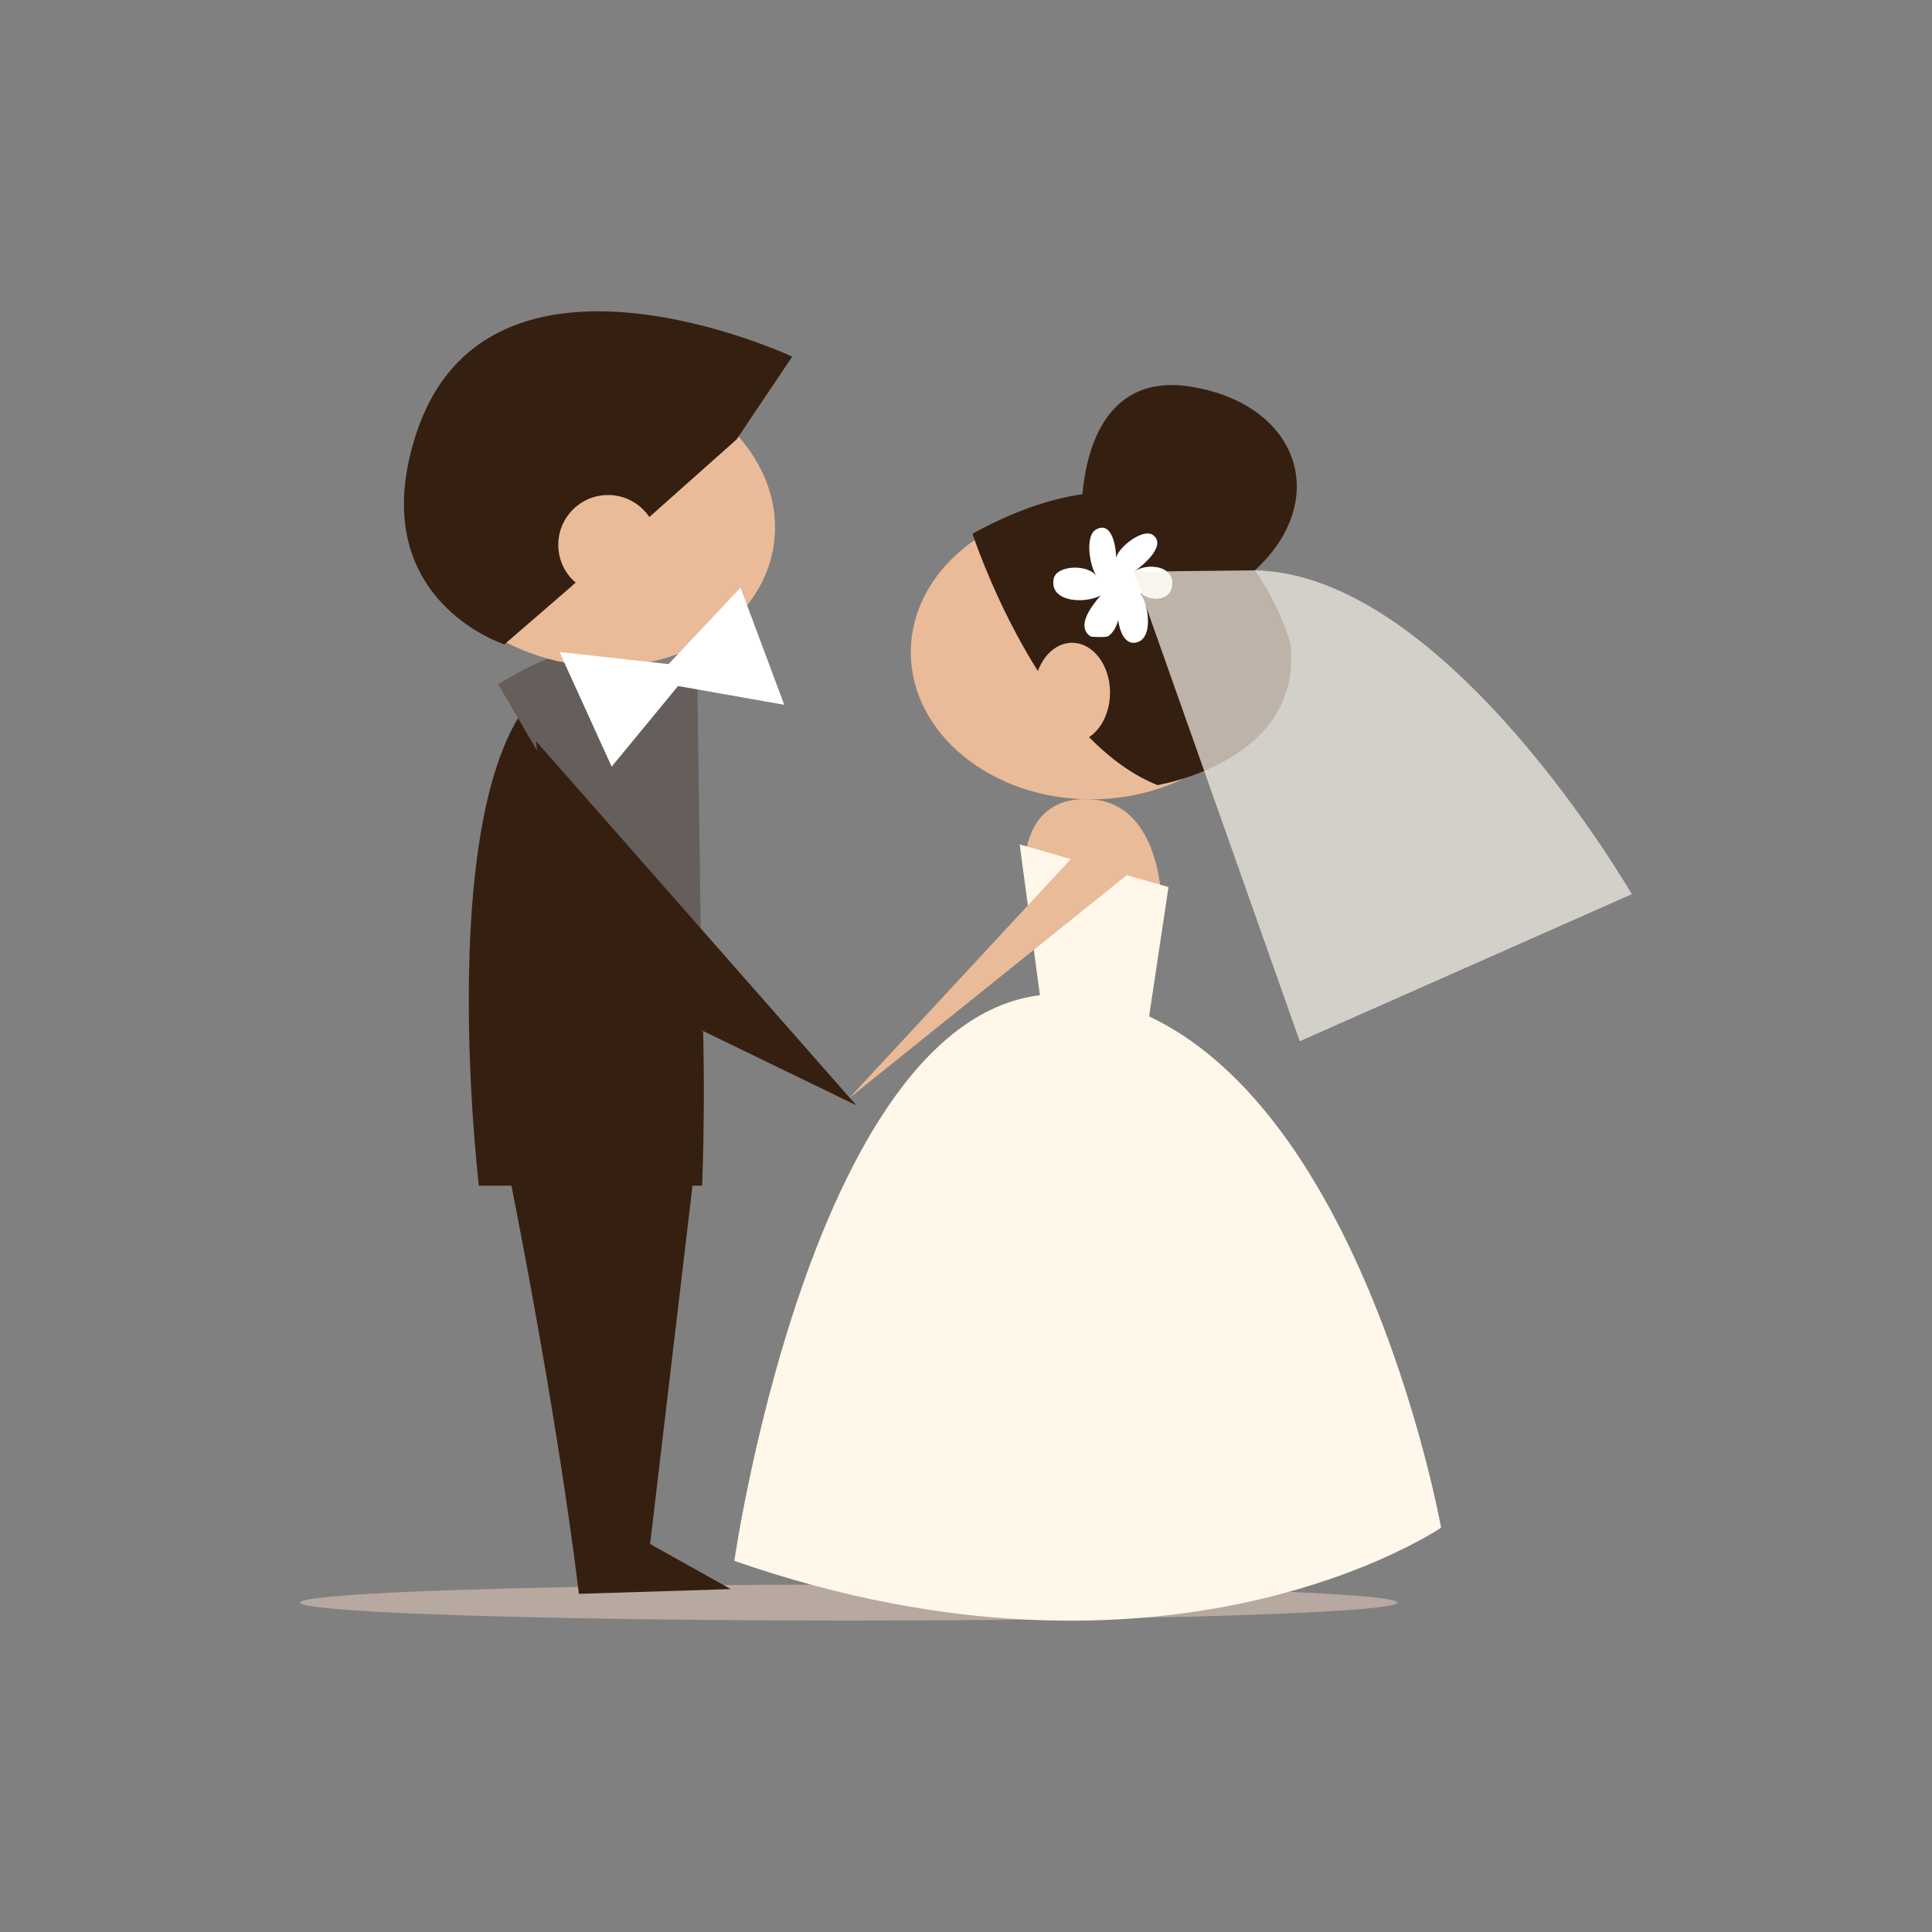 <?xml version="1.0" encoding="utf-8"?>
<!-- Generator: Adobe Illustrator 16.0.0, SVG Export Plug-In . SVG Version: 6.00 Build 0)  -->
<!DOCTYPE svg PUBLIC "-//W3C//DTD SVG 1.1//EN" "http://www.w3.org/Graphics/SVG/1.1/DTD/svg11.dtd">
<svg version="1.1" id="Layer_1" xmlns="http://www.w3.org/2000/svg" xmlns:xlink="http://www.w3.org/1999/xlink" x="0px" y="0px"
	 width="350px" height="350px" viewBox="0 0 350 350" enable-background="new 0 0 350 350" xml:space="preserve">
<rect x="0" y="0" width="350" height="350" fill="#808080" stroke="none"/>
<g>
	<ellipse fill="#B7A99F" cx="153.779" cy="290.324" rx="99.395" ry="3.258"/>
	<path fill="#FFF7E9" d="M133.033,282.768c0,0,15.892-111.002,64.152-102.186c48.258,8.815,63.883,96.17,63.883,96.17
		S212.088,310.266,133.033,282.768z"/>
	<ellipse fill="#EABB98" cx="197.657" cy="118.167" rx="32.653" ry="26.639"/>
	<path fill="#351F10" d="M227.328,103.325c13.939-12.811,7.914-30.153-11.627-33.279c-15.41-2.466-18.879,11.429-19.611,19.481
		c-5.791,0.833-12.395,3.041-19.916,7.157c0,0,12.031,36.951,33.514,45.543c0,0,26.639-4.297,24.059-25.779
		C233.746,116.448,232,109.972,227.328,103.325z"/>
	<path fill="#FFFFFF" d="M205.391,103.559c1.473-0.948,6.016-4.658,3.541-6.592c-1.941-1.519-7.004,2.736-6.73,4.407
		c0.035-2.162-0.709-7.116-3.66-5.441c-2.074,1.178-1.125,6.877,0.207,8.573c-1.496-2.416-7.385-2.154-7.867,0.35
		c-0.836,4.362,5.875,4.533,8.521,2.995c-1.781,2.102-4.457,5.581-1.883,7.413c0.252,0.178,2.844,0.196,3.166,0.023
		c0.834-0.444,1.58-1.734,1.895-2.943c0.244,2.003,1.162,4.302,2.979,4.096c3.699-0.423,2.377-7.42,1.008-9.048
		c1.813,1.657,5.203,1.434,5.711-0.909C213.146,102.479,207.902,101.838,205.391,103.559z"/>
	<path opacity="0.7" fill="#F7F2E8" d="M227.328,103.325l-21.938,0.234l30.074,85.071l60.15-26.638
		C295.615,161.992,262.154,103.951,227.328,103.325z"/>
	<path fill="#EABB98" d="M185.627,159.414c0,0-1.719-15.468,12.031-14.608c13.748,0.858,12.887,21.482,12.887,21.482
		L185.627,159.414z"/>
	<polygon fill="#FFF7E9" points="184.723,152.969 189.166,186.056 207.906,185.911 211.684,160.703 	"/>
	<polygon fill="#EABB98" points="197.656,151.681 153.832,198.941 206.25,156.835 	"/>
	<ellipse fill="#EABB98" cx="194.219" cy="125.471" rx="6.875" ry="9.023"/>
	<path fill="#351F10" d="M86.749,214.796h40.444c0,0,4.306-94.875-18.904-94.265C75.636,121.39,86.749,214.796,86.749,214.796z"/>
	<path fill="#665E5A" d="M104.851,117.953c-5.155,0-14.607,6.015-14.607,6.015l36.949,63.001l-0.859-63.001L104.851,117.953z"/>
	<polygon fill="#351F10" points="97.119,134.28 155.121,200.23 100.984,173.978 	"/>
	<g>
		
			<ellipse transform="matrix(0.989 0.148 -0.148 0.989 15.148 -14.963)" fill="#EABB98" cx="107.821" cy="94.007" rx="32.653" ry="26.638"/>
		<path fill="#351F10" d="M91.375,116.736l11.982-10.366l30.086-26.766l10.072-14.998c0,0-55.188-25.811-68.156,14.1
			C65.67,108.534,91.375,116.736,91.375,116.736z"/>
		<circle fill="#EABB98" cx="110.158" cy="98.702" r="9.023"/>
	</g>
	<polygon fill="#FFFFFF" points="121.118,120.308 101.357,118.117 110.808,138.886 122.832,124.283 142.069,127.677 134.151,106.46 
			"/>
	<path fill="#351F10" d="M91.89,210.972c0,0,8.694,42.535,12.99,77.767l27.498-0.859l-14.608-8.164l8.135-68.743H91.89z"/>
</g>
</svg>

